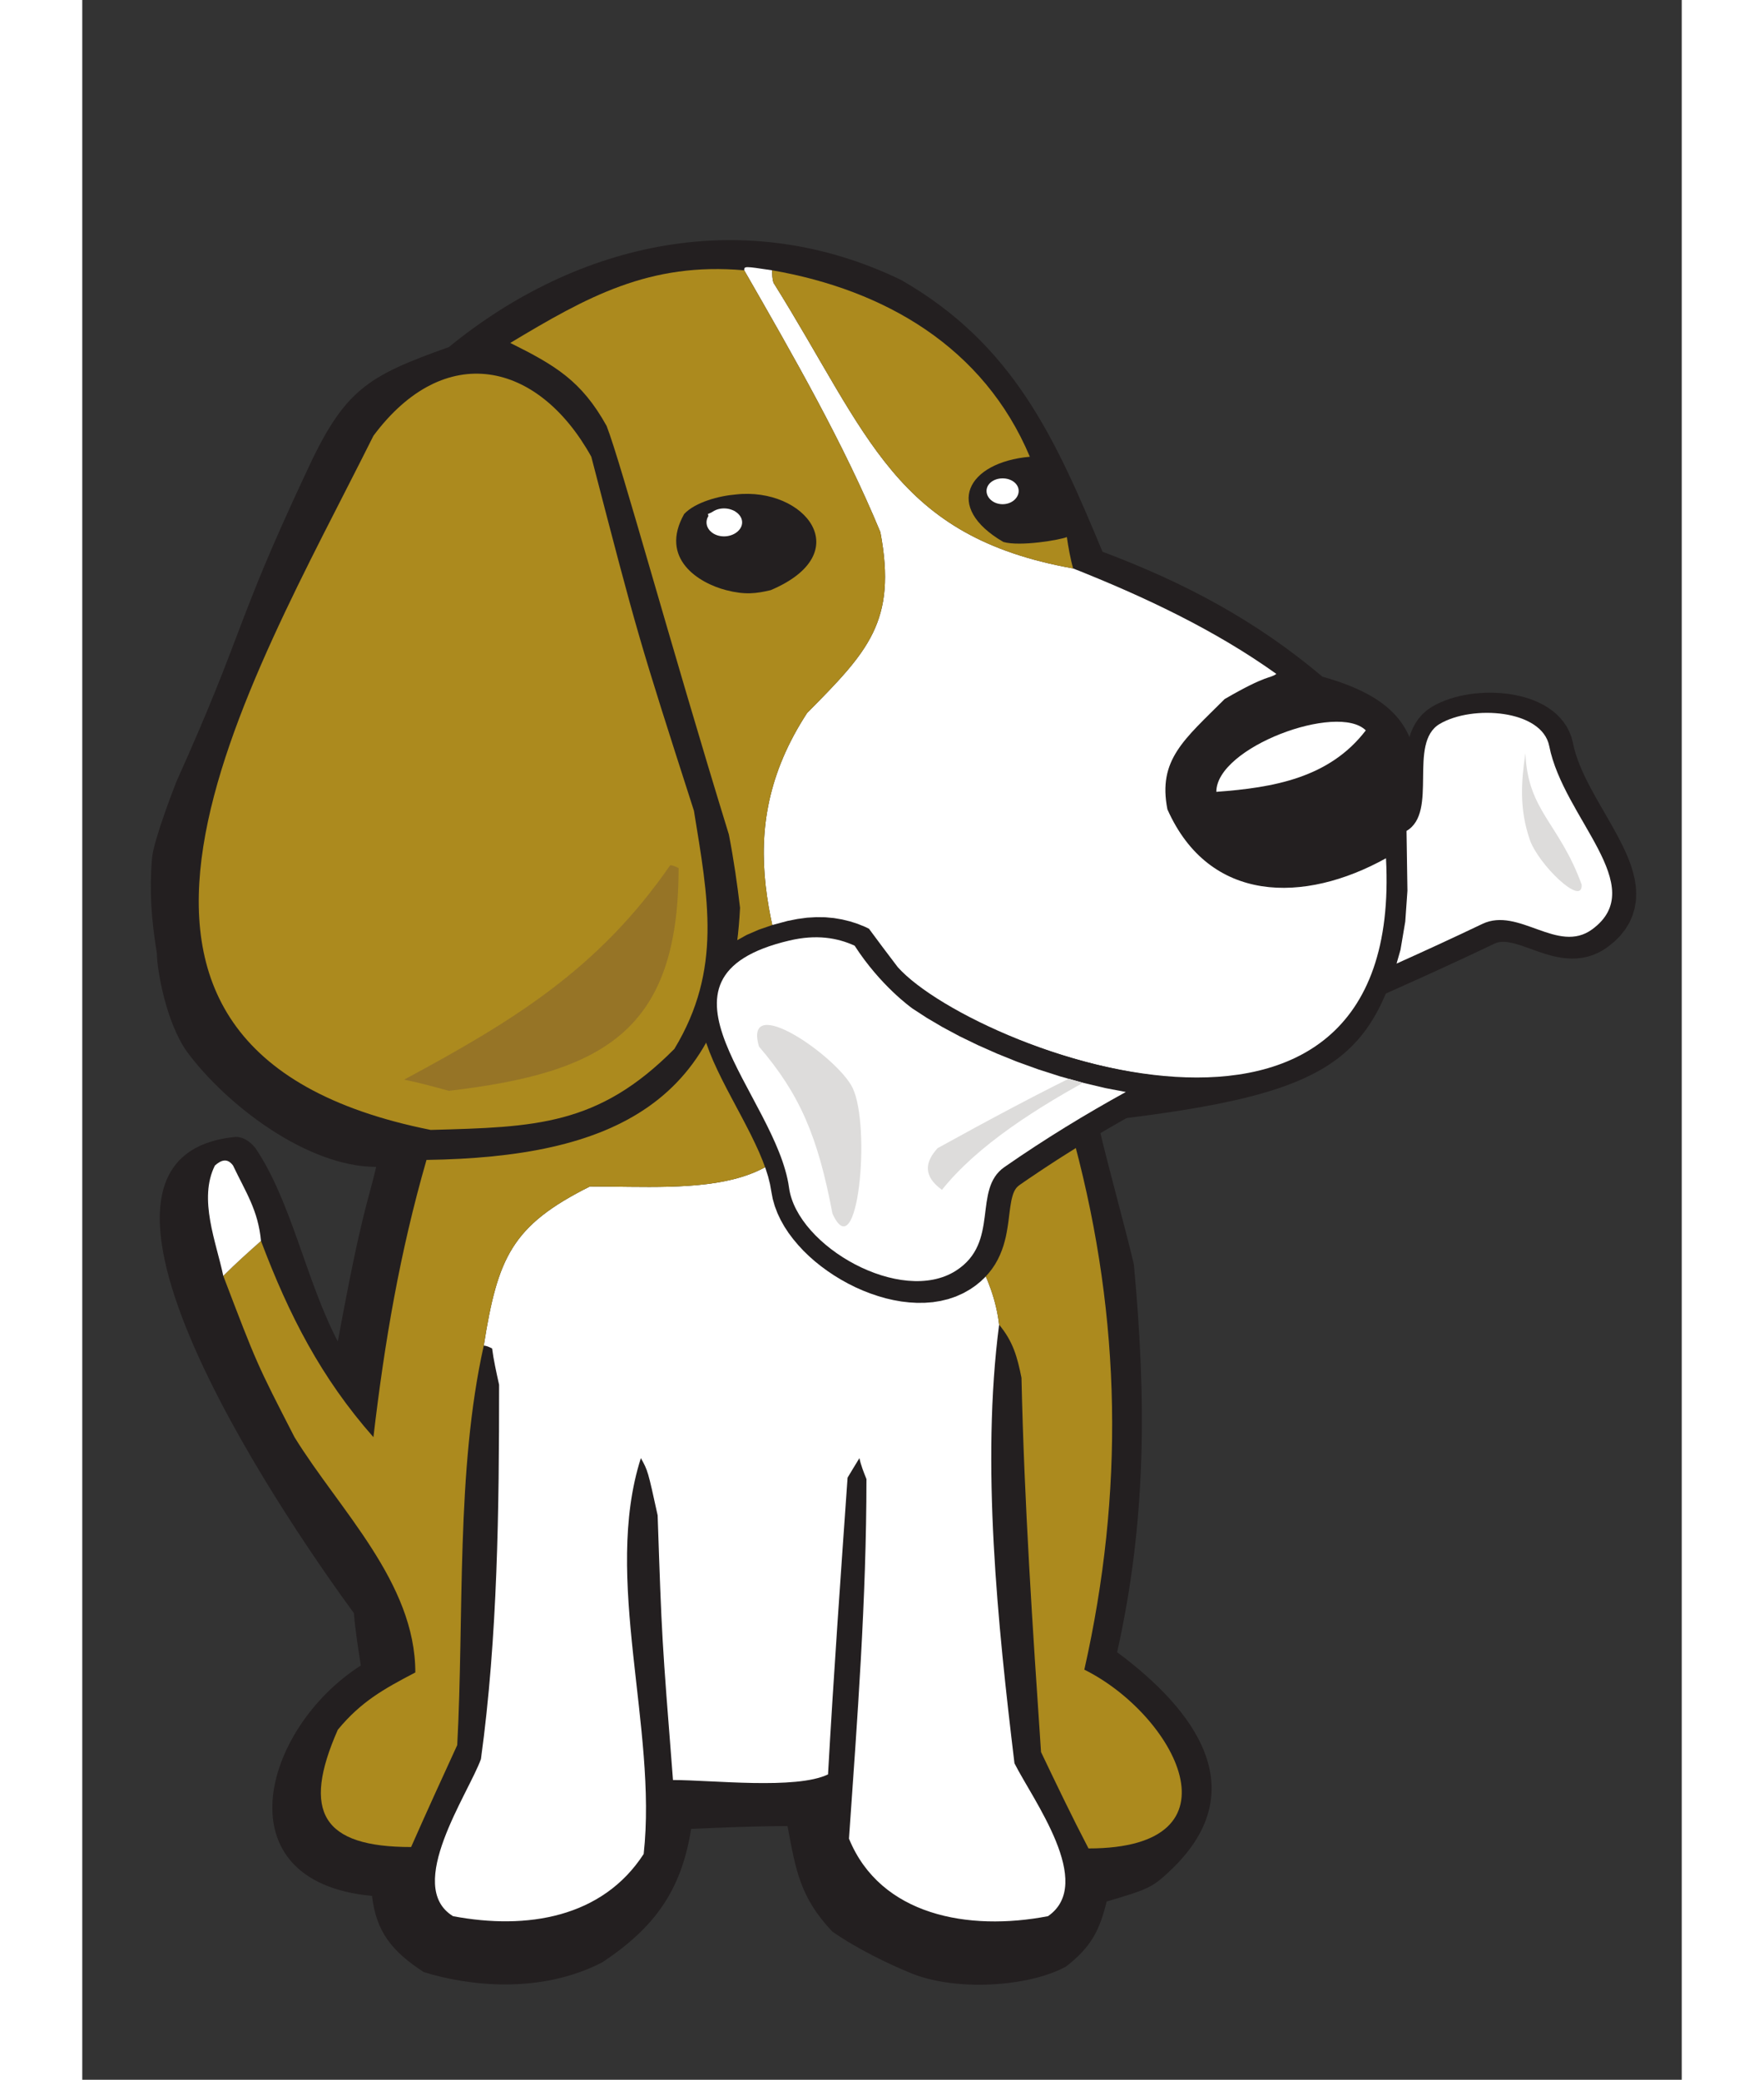 <?xml version="1.0" encoding="UTF-8"?>
<svg xmlns="http://www.w3.org/2000/svg" xmlns:xlink="http://www.w3.org/1999/xlink" width="164.911pt" height="194.44pt" viewBox="0 -10 164.911 214.44" version="1.1">
<rect x="0" y="-10" width="164.911" height="214.44" fill="#333333" stroke="none"/>
<defs>
<clipPath id="clip1">
  <path d="M 69 95 L 81 95 L 81 117 L 69 117 Z M 69 95 "/>
</clipPath>
<clipPath id="clip2">
  <path d="M 139.953 64.645 C 136.641 66.617 139.852 73.734 136.535 75.676 L 136.629 81.844 L 136.406 85.02 L 135.914 87.934 L 135.508 89.355 C 138.406 88.051 141.348 86.703 144.348 85.266 C 146.121 84.418 147.953 85.074 149.77 85.727 C 151.797 86.461 153.805 87.195 155.68 85.816 C 161.707 81.395 152.723 74.379 151.25 66.93 C 150.789 64.578 147.816 63.5 144.832 63.5 C 143.027 63.5 141.215 63.895 139.953 64.645 M 72.906 86.977 C 56.781 90.766 71.562 102.898 72.871 112.465 C 73.699 118.527 84.449 124.617 90.082 121.02 C 94.664 118.09 91.746 112.648 95.082 110.332 C 99.293 107.406 103.449 104.879 107.594 102.594 L 105.453 102.184 L 103.121 101.629 L 100.828 100.988 L 98.59 100.27 L 96.418 99.488 L 94.332 98.645 L 92.34 97.762 L 90.457 96.848 L 88.699 95.906 L 87.074 94.949 L 85.598 93.988 C 85.465 93.891 82.285 91.625 79.633 87.508 C 78.48 86.98 77.172 86.641 75.648 86.641 C 74.805 86.641 73.895 86.746 72.906 86.977 "/>
</clipPath>
<clipPath id="clip3">
  <path d="M 87 91 L 124 91 L 124 113 L 87 113 Z M 87 91 "/>
</clipPath>
<clipPath id="clip4">
  <path d="M 139.953 64.645 C 136.641 66.617 139.852 73.734 136.535 75.676 L 136.629 81.844 L 136.406 85.02 L 135.914 87.934 L 135.508 89.355 C 138.406 88.051 141.348 86.703 144.348 85.266 C 146.121 84.418 147.953 85.074 149.77 85.727 C 151.797 86.461 153.805 87.195 155.68 85.816 C 161.707 81.395 152.723 74.379 151.25 66.93 C 150.789 64.578 147.816 63.5 144.832 63.5 C 143.027 63.5 141.215 63.895 139.953 64.645 M 72.906 86.977 C 56.781 90.766 71.562 102.898 72.871 112.465 C 73.699 118.527 84.449 124.617 90.082 121.02 C 94.664 118.09 91.746 112.648 95.082 110.332 C 99.293 107.406 103.449 104.879 107.594 102.594 L 105.453 102.184 L 103.121 101.629 L 100.828 100.988 L 98.59 100.27 L 96.418 99.488 L 94.332 98.645 L 92.34 97.762 L 90.457 96.848 L 88.699 95.906 L 87.074 94.949 L 85.598 93.988 C 85.465 93.891 82.285 91.625 79.633 87.508 C 78.48 86.98 77.172 86.641 75.648 86.641 C 74.805 86.641 73.895 86.746 72.906 86.977 "/>
</clipPath>
<clipPath id="clip5">
  <path d="M 148 67 L 155 67 L 155 82 L 148 82 Z M 148 67 "/>
</clipPath>
<clipPath id="clip6">
  <path d="M 139.953 64.645 C 136.641 66.617 139.852 73.734 136.535 75.676 L 136.629 81.844 L 136.406 85.02 L 135.914 87.934 L 135.508 89.355 C 138.406 88.051 141.348 86.703 144.348 85.266 C 146.121 84.418 147.953 85.074 149.77 85.727 C 151.797 86.461 153.805 87.195 155.68 85.816 C 161.707 81.395 152.723 74.379 151.25 66.93 C 150.789 64.578 147.816 63.5 144.832 63.5 C 143.027 63.5 141.215 63.895 139.953 64.645 M 72.906 86.977 C 56.781 90.766 71.562 102.898 72.871 112.465 C 73.699 118.527 84.449 124.617 90.082 121.02 C 94.664 118.09 91.746 112.648 95.082 110.332 C 99.293 107.406 103.449 104.879 107.594 102.594 L 105.453 102.184 L 103.121 101.629 L 100.828 100.988 L 98.59 100.27 L 96.418 99.488 L 94.332 98.645 L 92.34 97.762 L 90.457 96.848 L 88.699 95.906 L 87.074 94.949 L 85.598 93.988 C 85.465 93.891 82.285 91.625 79.633 87.508 C 78.48 86.98 77.172 86.641 75.648 86.641 C 74.805 86.641 73.895 86.746 72.906 86.977 "/>
</clipPath>
</defs>
<g id="surface1">
<path style=" stroke:none;fill-rule:evenodd;fill:rgb(13.73%,12.16%,12.549%);fill-opacity:1;" d="M 35.203 193.336 C 31.891 191.176 30.305 189.156 29.875 185.484 C 14.25 184.047 18.57 168.207 28.723 161.727 C 28.434 159.926 28.148 158.055 28.004 156.324 C 23.035 149.559 -5.551 109.238 15.836 107.223 C 16.555 107.223 17.273 107.652 17.852 108.375 C 21.594 113.918 23.035 121.98 26.348 128.316 C 28.867 114.641 29.441 114.062 30.305 110.316 C 23.18 110.316 14.828 103.91 10.793 98.438 C 8.633 95.414 7.699 89.941 7.699 88.359 C 7.121 84.758 6.906 81.879 7.195 78.492 C 7.34 76.695 9.426 71.297 9.715 70.574 C 16.77 54.879 15.617 54.66 23.035 38.82 C 26.996 30.184 29.297 28.812 37.793 25.789 C 51.188 14.848 68.395 11.102 84.449 18.879 C 95.969 25.504 100.289 35.078 105.188 46.887 C 113.609 50.055 120.953 53.941 127.867 59.773 C 140.754 63.375 137.297 70.43 137.297 81.809 C 133.816 99.066 130.926 102.648 104.719 105.633 C 104.934 107.145 107.922 118.023 108.426 120.398 C 109.723 134.367 109.723 146.82 106.699 160.359 C 114.762 166.336 120.738 174.473 112.457 182.605 C 110.371 184.621 110.012 184.766 105.617 186.062 C 104.898 189.016 104.035 190.742 101.441 192.758 C 97.699 194.848 89.922 195.422 85.172 193.336 C 83.082 192.473 79.914 190.957 77.324 189.156 C 74.012 185.629 73.578 182.895 72.715 178.285 C 69.402 178.285 66.09 178.43 62.777 178.574 C 61.77 184.91 59.035 188.727 53.633 192.324 C 47.227 195.641 39.809 194.773 35.203 193.336 "/>
<path style=" stroke:none;fill-rule:evenodd;fill:rgb(100%,100%,100%);fill-opacity:1;" d="M 41.395 128.75 C 42.836 119.68 44.273 116.367 52.34 112.336 C 63.066 112.336 75.594 113.918 75.594 99.734 C 71.129 86.633 66.668 75.902 74.73 63.52 C 80.996 57.184 84.02 54.086 82.289 44.871 C 78.473 35.652 73.289 26.652 68.25 17.871 C 68.25 17.438 68.25 17.438 71.129 17.871 C 71.129 18.305 71.129 18.734 71.273 19.164 C 81.137 34.934 83.73 45.305 102.164 48.613 C 109.434 51.492 116.777 54.949 123.113 59.484 C 122.465 59.988 122.25 59.484 117.785 62.078 C 113.609 66.254 110.875 68.344 111.883 73.453 C 116.203 83.176 125.996 83.176 134.418 78.492 C 136.383 115.211 91.387 98.16 83.766 89.641 C 83.625 90.434 75.449 110.895 75.449 111.758 C 79.77 112.191 84.02 112.621 88.34 113.199 C 90.93 117.375 93.953 121.551 94.531 126.59 C 92.66 140.918 94.387 157.48 96.113 171.809 C 97.988 175.551 104.465 184.191 99.57 187.574 C 91.363 189.156 82.289 187.504 79.051 179.582 C 79.914 167.199 80.852 154.887 80.852 142.504 C 80.562 141.781 80.273 141.062 80.129 140.344 C 79.77 140.918 79.34 141.641 78.906 142.359 C 78.188 152.582 77.465 162.734 76.891 172.957 C 73.578 174.543 64.938 173.535 60.906 173.535 C 59.754 158.918 59.754 158.918 59.324 146.246 C 58.316 141.641 58.316 141.641 57.594 140.344 C 53.633 152.727 59.324 168.207 57.883 181.164 C 53.633 187.719 45.859 189.016 38.227 187.574 C 33.188 184.48 39.809 174.977 41.105 171.375 C 42.836 158.773 42.977 145.527 42.977 132.781 C 42.691 131.484 42.402 130.191 42.258 129.039 C 41.969 128.895 41.684 128.75 41.395 128.75 "/>
<path style=" stroke:none;fill-rule:evenodd;fill:rgb(67.468%,53.928%,11.736%);fill-opacity:1;" d="M 14.539 121.551 C 15.836 120.254 17.129 119.102 18.426 117.949 C 21.305 125.582 24.617 132.062 30.02 138.184 C 31.172 128.32 32.754 119.102 35.492 109.598 C 54.426 109.312 66.809 103.91 67.82 83.605 C 67.531 81.156 67.172 78.641 66.668 76.047 C 60.617 56.391 55.578 37.816 54.066 33.926 C 51.473 29.246 48.738 27.66 44.129 25.359 C 52.051 20.605 58.457 17.008 68.25 17.871 C 73.289 26.652 78.473 35.652 82.289 44.871 C 84.02 54.086 80.996 57.184 74.73 63.52 C 66.668 75.902 71.129 86.633 75.594 99.734 C 75.594 113.918 63.066 112.336 52.34 112.336 C 44.273 116.367 42.836 119.68 41.395 128.75 C 38.516 141.641 39.379 156.613 38.66 169.934 C 37.074 173.391 35.492 176.848 33.906 180.445 C 24.762 180.445 22.602 176.848 26.348 168.352 C 28.723 165.473 31.027 164.176 34.34 162.445 C 34.34 153.156 26.492 145.672 21.883 138.184 C 17.996 130.621 17.996 130.621 14.539 121.551 "/>
<path style=" stroke:none;fill-rule:evenodd;fill:rgb(67.468%,53.928%,11.736%);fill-opacity:1;" d="M 94.531 126.59 C 93.953 121.551 90.93 117.375 88.34 113.199 C 93.09 112.621 97.434 108.375 102.328 107.945 C 107.152 126.09 107.418 143.941 103.316 162.156 C 112.602 166.766 120.09 180.59 103.746 180.59 C 102.02 177.277 100.434 173.965 98.852 170.652 C 97.988 157.91 97.121 144.949 96.836 132.062 C 96.402 129.902 95.969 128.32 94.531 126.59 "/>
<path style=" stroke:none;fill-rule:evenodd;fill:rgb(100%,100%,100%);fill-opacity:1;" d="M 14.539 121.551 C 13.82 118.094 11.945 113.629 13.676 110.176 C 14.324 109.598 14.969 109.383 15.547 110.176 C 16.844 112.91 18.137 114.781 18.426 117.949 C 17.129 119.102 15.836 120.254 14.539 121.551 "/>
<path style=" stroke:none;fill-rule:evenodd;fill:rgb(67.468%,53.928%,11.736%);fill-opacity:1;" d="M 35.922 106.504 C -5.836 98.148 17.133 60.781 30.02 34.934 C 37.363 25.07 47.012 27.23 52.484 37.094 C 57.309 55.672 57.309 55.672 63.066 73.598 C 64.508 82.527 66.02 89.941 61.051 98.148 C 53.203 106.07 46.723 106.215 35.922 106.504 "/>
<path style=" stroke:none;fill-rule:evenodd;fill:rgb(58.707%,45.479%,14.853%);fill-opacity:1;" d="M 37.793 102.473 C 36.211 102.039 34.625 101.605 33.188 101.32 C 44.418 95.27 53.203 89.941 60.617 79.215 C 60.906 79.215 61.195 79.359 61.484 79.504 C 61.484 96.277 53.777 100.598 37.793 102.473 "/>
<path style=" stroke:none;fill-rule:evenodd;fill:rgb(100%,100%,100%);fill-opacity:1;" d="M 116.926 71.645 C 116.926 67.039 129.453 62.43 132.336 65.309 C 128.59 70.207 122.832 71.215 116.926 71.645 "/>
<path style=" stroke:none;fill-rule:evenodd;fill:rgb(13.73%,12.16%,12.549%);fill-opacity:1;" d="M 66.379 50.848 C 63.57 50.125 59.465 47.605 62.059 42.996 C 63.211 41.773 65.66 41.125 67.387 40.984 C 74.516 40.191 79.984 47.031 70.984 50.848 C 69.477 51.207 68.324 51.352 66.379 50.848 "/>
<path style=" stroke:none;fill-rule:evenodd;fill:rgb(67.468%,53.928%,11.736%);fill-opacity:1;" d="M 71.129 17.871 C 82.723 19.887 92.945 25.789 97.699 37.094 C 91.219 37.672 88.773 42.277 94.965 45.879 C 96.691 46.383 100.867 45.66 101.516 45.375 C 101.66 46.383 101.875 47.605 102.164 48.613 C 83.73 45.305 81.141 34.934 71.273 19.164 C 71.129 18.734 71.129 18.305 71.129 17.871 "/>
<path style=" stroke:none;fill-rule:evenodd;fill:rgb(100%,100%,100%);fill-opacity:1;" d="M 65.371 44.871 C 65.082 43.863 64.652 43.863 64.508 42.996 C 65.516 42.566 65.516 42.566 67.242 42.711 C 67.531 42.996 67.027 43.285 67.316 43.719 C 66.883 44.297 66.809 44.223 66.523 44.801 C 65.801 44.801 65.945 44.727 65.371 44.871 "/>
<path style=" stroke:none;fill-rule:evenodd;fill:rgb(100%,100%,100%);fill-opacity:1;" d="M 94.242 41.199 C 93.953 40.047 93.809 40.766 94.387 39.902 C 96.617 39.902 96.258 39.254 95.828 41.414 C 95.105 41.559 94.82 41.055 94.242 41.199 "/>
<path style=" stroke:none;fill-rule:evenodd;fill:rgb(100%,100%,100%);fill-opacity:1;" d="M 94.891 39.324 C 95.828 39.324 96.547 39.902 96.547 40.621 C 96.547 41.344 95.828 41.988 94.891 41.988 C 93.953 41.988 93.234 41.344 93.234 40.621 C 93.234 39.902 93.953 39.324 94.891 39.324 "/>
<path style=" stroke:none;fill-rule:evenodd;fill:rgb(100%,100%,100%);fill-opacity:1;" d="M 66.164 42.422 C 67.172 42.422 68.035 43.07 68.035 43.863 C 68.035 44.652 67.172 45.305 66.164 45.305 C 65.156 45.305 64.363 44.652 64.363 43.863 C 64.363 43.07 65.156 42.422 66.164 42.422 "/>
<path style=" stroke:none;fill-rule:evenodd;fill:rgb(13.73%,12.16%,12.549%);fill-opacity:1;" d="M 115.324 101.184 L 111.648 103.117 L 111.164 103.371 L 110.68 103.633 L 110.199 103.891 L 109.715 104.152 L 109.234 104.414 L 108.75 104.684 L 108.266 104.949 L 107.785 105.219 L 107.301 105.492 L 106.82 105.766 L 106.336 106.043 L 105.367 106.605 L 104.887 106.891 L 104.402 107.18 L 103.922 107.469 L 103.434 107.762 L 102.953 108.059 L 102.469 108.355 L 101.5 108.965 L 101.012 109.273 L 100.527 109.582 L 100.043 109.898 L 99.555 110.215 L 99.07 110.535 L 98.582 110.859 L 98.098 111.188 L 97.605 111.516 L 97.117 111.852 L 96.672 112.16 L 96.504 112.289 L 96.395 112.391 L 96.301 112.496 L 96.219 112.613 L 96.137 112.742 L 96.062 112.898 L 95.988 113.078 L 95.922 113.281 L 95.859 113.512 L 95.797 113.773 L 95.746 114.059 L 95.695 114.367 L 95.648 114.699 L 95.602 115.051 L 95.555 115.422 L 95.508 115.809 L 95.453 116.215 L 95.387 116.633 L 95.312 117.07 L 95.223 117.516 L 95.109 117.973 L 94.977 118.441 L 94.812 118.918 L 94.617 119.398 L 94.387 119.879 L 94.117 120.359 L 93.801 120.832 L 93.441 121.289 L 93.039 121.734 L 92.59 122.156 L 92.098 122.555 L 91.547 122.934 L 90.832 123.34 L 90.074 123.68 L 89.293 123.945 L 88.5 124.137 L 87.695 124.266 L 86.887 124.328 L 86.07 124.336 L 85.258 124.289 L 84.449 124.195 L 83.645 124.051 L 82.844 123.867 L 82.051 123.637 L 81.266 123.371 L 80.492 123.07 L 79.734 122.734 L 78.988 122.363 L 78.262 121.961 L 77.551 121.531 L 76.863 121.07 L 76.195 120.582 L 75.555 120.07 L 74.945 119.531 L 74.363 118.969 L 73.816 118.379 L 73.305 117.77 L 72.828 117.137 L 72.398 116.48 L 72.012 115.797 L 71.68 115.094 L 71.402 114.363 L 71.188 113.613 L 71.059 112.934 L 70.91 112.098 L 70.715 111.316 L 70.457 110.5 L 70.141 109.656 L 69.777 108.781 L 69.367 107.891 L 68.926 106.98 L 68.453 106.055 L 67.965 105.121 L 67.461 104.176 L 66.957 103.227 L 66.453 102.273 L 65.965 101.316 L 65.496 100.355 L 65.055 99.391 L 64.656 98.422 L 64.301 97.449 L 64 96.469 L 63.773 95.477 L 63.625 94.469 L 63.582 93.445 L 63.664 92.41 L 63.887 91.379 L 64.273 90.367 L 64.824 89.41 L 65.531 88.527 L 66.391 87.73 L 67.383 87.023 L 68.508 86.398 L 69.77 85.852 L 71.172 85.371 L 72.73 84.953 L 73.746 84.754 L 74.73 84.621 L 75.684 84.566 L 76.605 84.578 L 77.496 84.66 L 78.344 84.805 L 79.16 85.004 L 79.93 85.25 L 80.668 85.547 L 81.109 85.758 C 82.023 87.004 83.016 88.32 84.082 89.723 C 88.141 94.262 102.805 101.219 115.324 101.184 M 135.871 73.812 L 135.918 73.758 L 135.969 73.684 L 136.027 73.578 L 136.09 73.441 L 136.148 73.262 L 136.207 73.039 L 136.258 72.785 L 136.301 72.496 L 136.336 72.18 L 136.359 71.832 L 136.379 71.465 L 136.387 71.078 L 136.398 70.672 L 136.402 70.254 L 136.406 69.82 L 136.414 69.379 L 136.43 68.926 L 136.449 68.465 L 136.484 67.996 L 136.531 67.523 L 136.598 67.039 L 136.691 66.551 L 136.816 66.059 L 136.98 65.559 L 137.191 65.062 L 137.461 64.566 L 137.789 64.086 L 138.184 63.633 L 138.645 63.227 L 139.137 62.887 L 139.609 62.625 L 140.066 62.41 L 140.535 62.219 L 141.016 62.047 L 141.508 61.898 L 142.004 61.773 L 142.508 61.668 L 143.023 61.578 L 143.539 61.512 L 144.062 61.465 L 144.586 61.434 L 145.113 61.422 L 145.641 61.434 L 146.168 61.461 L 146.695 61.508 L 147.215 61.574 L 147.734 61.664 L 148.25 61.777 L 148.754 61.91 L 149.254 62.066 L 149.746 62.25 L 150.223 62.465 L 150.691 62.703 L 151.145 62.98 L 151.582 63.289 L 152 63.641 L 152.387 64.031 L 152.742 64.465 L 153.062 64.941 L 153.328 65.461 L 153.539 66.012 L 153.668 66.504 L 153.82 67.172 L 153.988 67.758 L 154.191 68.355 L 154.426 68.961 L 154.691 69.578 L 154.984 70.203 L 155.297 70.828 L 155.633 71.461 L 155.98 72.098 L 156.34 72.734 L 156.707 73.375 L 157.078 74.016 L 157.812 75.305 L 158.168 75.953 L 158.512 76.602 L 158.84 77.254 L 159.148 77.91 L 159.43 78.578 L 159.68 79.254 L 159.891 79.941 L 160.059 80.645 L 160.172 81.367 L 160.215 82.109 L 160.184 82.863 L 160.062 83.629 L 159.84 84.391 L 159.516 85.129 L 159.09 85.828 L 158.57 86.484 L 157.961 87.09 L 157.273 87.645 L 156.773 87.98 L 156.254 88.258 L 155.723 88.48 L 155.184 88.648 L 154.645 88.758 L 154.113 88.82 L 153.598 88.836 L 153.098 88.816 L 152.613 88.766 L 152.148 88.688 L 151.699 88.594 L 151.27 88.48 L 150.852 88.359 L 150.449 88.23 L 150.059 88.094 L 149.68 87.961 L 149.32 87.828 L 148.965 87.703 L 148.629 87.586 L 148.301 87.477 L 147.988 87.379 L 147.691 87.293 L 147.41 87.227 L 147.148 87.172 L 146.902 87.137 L 146.676 87.113 L 146.469 87.109 L 146.277 87.117 L 146.098 87.141 L 145.93 87.18 L 145.766 87.23 L 145.551 87.32 L 145.227 87.477 L 144.859 87.652 L 144.488 87.828 L 144.121 88 L 143.758 88.172 L 143.391 88.348 L 143.023 88.52 L 142.656 88.688 L 142.297 88.859 L 141.93 89.027 L 141.203 89.363 L 140.844 89.531 L 140.48 89.695 L 140.117 89.863 L 138.68 90.52 L 138.32 90.68 L 137.965 90.844 L 137.605 91.004 L 135.473 91.965 L 135.121 92.121 L 134.766 92.281 L 134.414 92.438 L 131.625 93.68 C 133.883 90.184 135.094 85.281 134.734 78.578 C 134.711 77.383 134.68 75.984 134.633 74.531 L 134.801 74.438 L 135.039 74.305 L 135.504 74.043 L 135.695 73.934 L 135.82 73.855 Z M 135.871 73.812 "/>
<path style=" stroke:none;fill-rule:evenodd;fill:rgb(100%,100%,100%);fill-opacity:1;" d="M 107.594 102.594 C 103.449 104.879 99.293 107.406 95.082 110.332 C 91.746 112.648 94.66 118.09 90.078 121.02 C 84.449 124.617 73.699 118.527 72.871 112.465 C 71.562 102.898 56.781 90.77 72.906 86.977 C 75.676 86.324 77.844 86.688 79.633 87.508 C 82.285 91.625 85.465 93.891 85.598 93.988 L 87.074 94.949 L 88.699 95.906 L 90.457 96.848 L 92.34 97.762 L 94.332 98.645 L 96.418 99.488 L 98.59 100.27 L 100.828 100.988 L 103.121 101.629 L 105.453 102.184 Z M 136.535 75.676 C 139.852 73.734 136.637 66.613 139.953 64.645 C 143.301 62.656 150.508 63.16 151.25 66.93 C 152.723 74.375 161.707 81.395 155.68 85.82 C 152.133 88.422 148.109 83.469 144.348 85.266 C 141.348 86.703 138.406 88.051 135.508 89.355 L 135.914 87.934 L 136.406 85.02 L 136.629 81.844 Z M 136.535 75.676 "/>
<g clip-path="url(#clip1)" clip-rule="nonzero">
<g clip-path="url(#clip2)" clip-rule="nonzero">
<path style=" stroke:none;fill-rule:evenodd;fill:rgb(86.594%,86.154%,85.828%);fill-opacity:1;" d="M 69.773 97.91 C 73.973 102.82 75.836 107.129 77.348 115.137 C 79.969 120.879 81.344 106.176 79.426 102.172 C 77.906 99.004 68.086 92.148 69.773 97.91 "/>
</g>
</g>
<g clip-path="url(#clip3)" clip-rule="nonzero">
<g clip-path="url(#clip4)" clip-rule="nonzero">
<path style=" stroke:none;fill-rule:evenodd;fill:rgb(86.594%,86.154%,85.828%);fill-opacity:1;" d="M 88.637 112.684 C 95.852 103.625 113.184 96.785 123.82 91.633 C 108.621 97.336 98.637 102.629 88.191 108.383 C 86.852 109.848 86.703 111.285 88.637 112.684 "/>
</g>
</g>
<g clip-path="url(#clip5)" clip-rule="nonzero">
<g clip-path="url(#clip6)" clip-rule="nonzero">
<path style=" stroke:none;fill-rule:evenodd;fill:rgb(86.594%,86.154%,85.828%);fill-opacity:1;" d="M 148.793 67.66 C 149.039 73.648 152.266 74.82 154.594 81.211 C 154.715 83.566 150.113 79.129 149.238 76.562 C 148.168 73.426 148.348 70.641 148.793 67.66 "/>
</g>
</g>
</g>
</svg>
